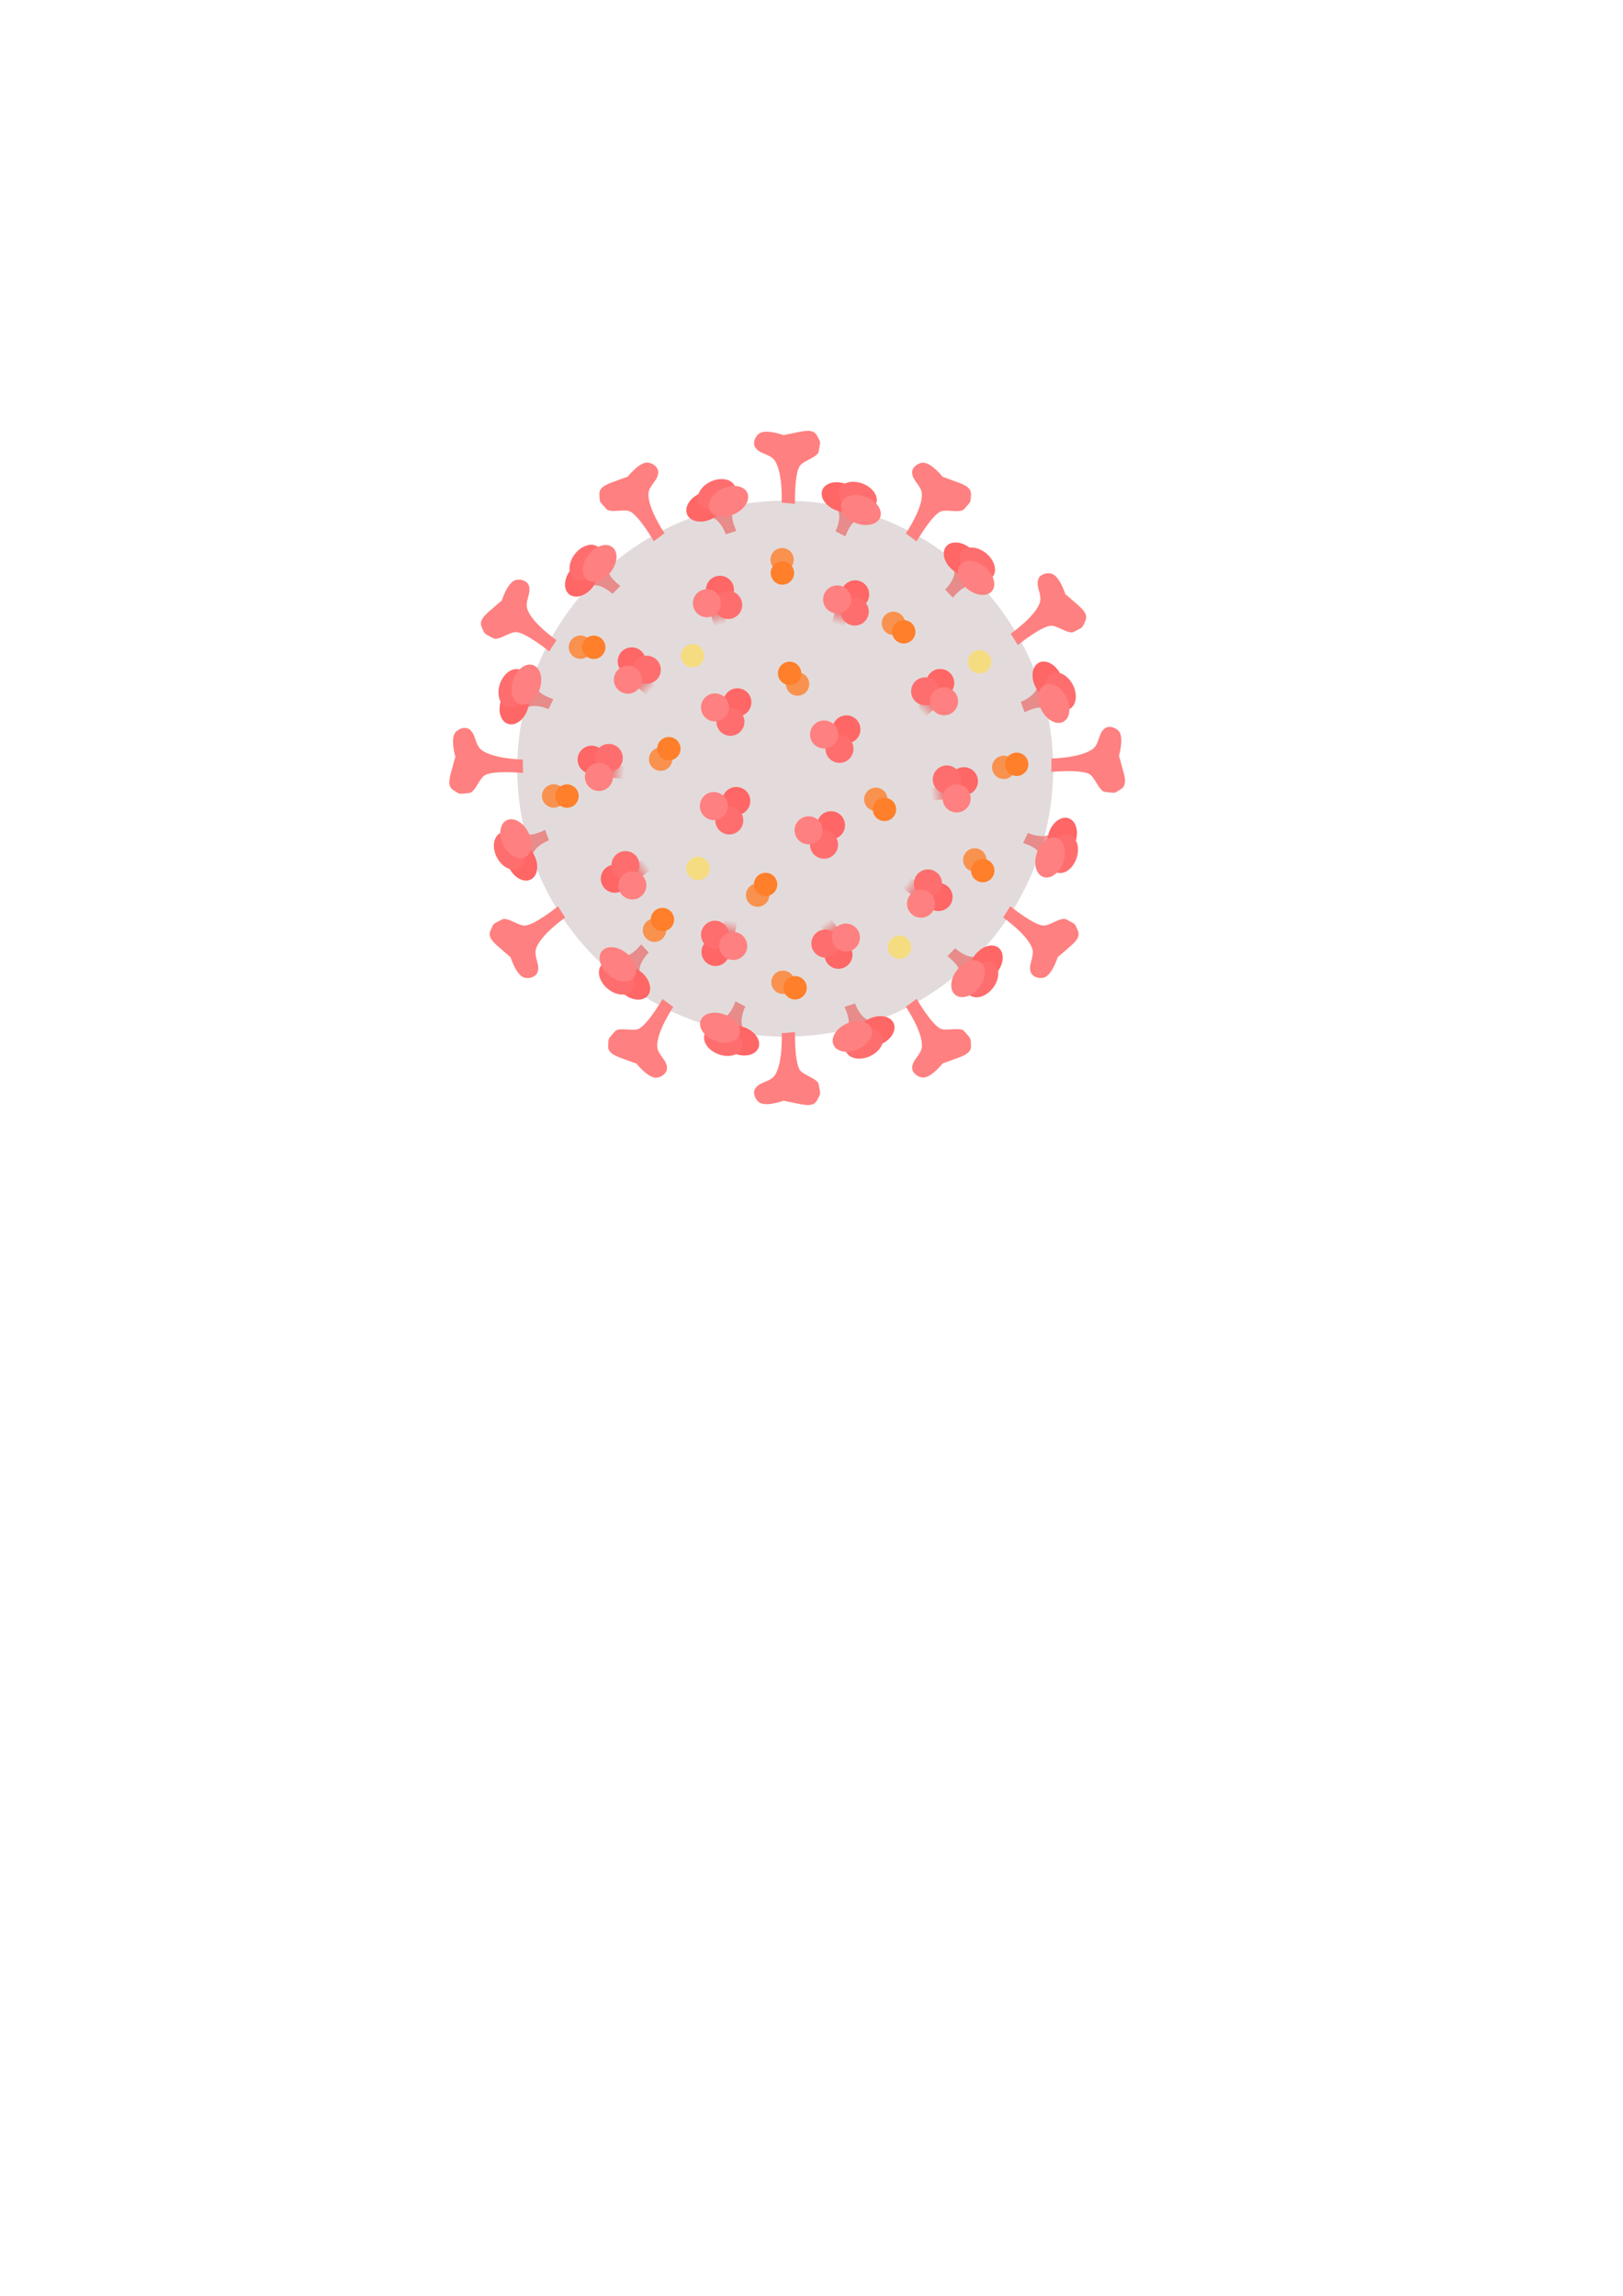 <?xml version="1.0" encoding="UTF-8" standalone="no"?>
<!-- Created with Inkscape (http://www.inkscape.org/) -->

<svg
   xmlns:osb="http://www.openswatchbook.org/uri/2009/osb"
   xmlns:dc="http://purl.org/dc/elements/1.1/"
   xmlns:cc="http://creativecommons.org/ns#"
   xmlns:rdf="http://www.w3.org/1999/02/22-rdf-syntax-ns#"
   xmlns:svg="http://www.w3.org/2000/svg"
   xmlns="http://www.w3.org/2000/svg"
   xmlns:xlink="http://www.w3.org/1999/xlink"
   xmlns:sodipodi="http://sodipodi.sourceforge.net/DTD/sodipodi-0.dtd"
   xmlns:inkscape="http://www.inkscape.org/namespaces/inkscape"
   width="210mm"
   height="297mm"
   viewBox="0 0 744.094 1052.362"
   id="svg2"
   version="1.1"
   inkscape:version="0.91 r13725"
   sodipodi:docname="cov.svg">
  <defs
     id="defs4">
    <linearGradient
       id="linearGradient5733"
       osb:paint="solid">
      <stop
         style="stop-color:#ff5454;stop-opacity:1;"
         offset="0"
         id="stop5735" />
    </linearGradient>
    <linearGradient
       inkscape:collect="always"
       xlink:href="#linearGradient5771"
       id="linearGradient5777"
       x1="160.821"
       y1="151.145"
       x2="166.247"
       y2="151.145"
       gradientUnits="userSpaceOnUse"
       gradientTransform="matrix(1.344,0,0,1.477,-42.506,-365.258)" />
    <linearGradient
       inkscape:collect="always"
       id="linearGradient5771">
      <stop
         style="stop-color:#e96565;stop-opacity:1;"
         offset="0"
         id="stop5773" />
      <stop
         style="stop-color:#e96565;stop-opacity:0;"
         offset="1"
         id="stop5775" />
    </linearGradient>
    <linearGradient
       inkscape:collect="always"
       xlink:href="#linearGradient5771"
       id="linearGradient6365"
       gradientUnits="userSpaceOnUse"
       gradientTransform="matrix(1.344,0,0,1.477,-42.506,-365.258)"
       x1="160.821"
       y1="151.145"
       x2="166.247"
       y2="151.145" />
    <linearGradient
       inkscape:collect="always"
       xlink:href="#linearGradient5771"
       id="linearGradient6367"
       gradientUnits="userSpaceOnUse"
       gradientTransform="matrix(1.344,0,0,1.477,-42.506,-365.258)"
       x1="160.821"
       y1="151.145"
       x2="166.247"
       y2="151.145" />
    <linearGradient
       inkscape:collect="always"
       xlink:href="#linearGradient5771"
       id="linearGradient6369"
       gradientUnits="userSpaceOnUse"
       gradientTransform="matrix(1.344,0,0,1.477,-42.506,-365.258)"
       x1="160.821"
       y1="151.145"
       x2="166.247"
       y2="151.145" />
    <linearGradient
       inkscape:collect="always"
       xlink:href="#linearGradient5771"
       id="linearGradient6371"
       gradientUnits="userSpaceOnUse"
       gradientTransform="matrix(1.344,0,0,1.477,-42.506,-365.258)"
       x1="160.821"
       y1="151.145"
       x2="166.247"
       y2="151.145" />
    <linearGradient
       inkscape:collect="always"
       xlink:href="#linearGradient5771"
       id="linearGradient6373"
       gradientUnits="userSpaceOnUse"
       gradientTransform="matrix(1.344,0,0,1.477,-42.506,-365.258)"
       x1="160.821"
       y1="151.145"
       x2="166.247"
       y2="151.145" />
    <linearGradient
       inkscape:collect="always"
       xlink:href="#linearGradient5771"
       id="linearGradient6375"
       gradientUnits="userSpaceOnUse"
       gradientTransform="matrix(1.344,0,0,1.477,-42.506,-365.258)"
       x1="160.821"
       y1="151.145"
       x2="166.247"
       y2="151.145" />
    <linearGradient
       inkscape:collect="always"
       xlink:href="#linearGradient5771"
       id="linearGradient6377"
       gradientUnits="userSpaceOnUse"
       gradientTransform="matrix(1.344,0,0,1.477,-42.506,-365.258)"
       x1="160.821"
       y1="151.145"
       x2="166.247"
       y2="151.145" />
    <linearGradient
       inkscape:collect="always"
       xlink:href="#linearGradient5771"
       id="linearGradient6379"
       gradientUnits="userSpaceOnUse"
       gradientTransform="matrix(1.344,0,0,1.477,-42.506,-365.258)"
       x1="160.821"
       y1="151.145"
       x2="166.247"
       y2="151.145" />
    <linearGradient
       inkscape:collect="always"
       xlink:href="#linearGradient5771"
       id="linearGradient6381"
       gradientUnits="userSpaceOnUse"
       gradientTransform="matrix(1.344,0,0,1.477,-42.506,-365.258)"
       x1="160.821"
       y1="151.145"
       x2="166.247"
       y2="151.145" />
  </defs>
  <sodipodi:namedview
     id="base"
     pagecolor="#ffffff"
     bordercolor="#666666"
     borderopacity="1.0"
     inkscape:pageopacity="0.0"
     inkscape:pageshadow="2"
     inkscape:zoom="0.98994949"
     inkscape:cx="149.85778"
     inkscape:cy="679.26325"
     inkscape:document-units="px"
     inkscape:current-layer="layer1"
     showgrid="false"
     inkscape:snap-intersection-paths="false"
     inkscape:object-paths="false"
     inkscape:snap-smooth-nodes="false"
     inkscape:object-nodes="false"
     inkscape:snap-midpoints="false"
     inkscape:window-width="1920"
     inkscape:window-height="912"
     inkscape:window-x="0"
     inkscape:window-y="0"
     inkscape:window-maximized="1" />
  <g
     inkscape:label="Base"
     inkscape:groupmode="layer"
     id="layer1"
     style="display:inline">
    <circle
       style="opacity:1;fill:#e3dbdb;fill-opacity:1;stroke:none"
       id="path4136"
       cx="360"
       cy="352.362"
       r="122.857" />
  </g>
  <g
     inkscape:groupmode="layer"
     id="layer2"
     inkscape:label="Sticky things"
     style="display:inline">
    <path
       style="fill:#ff8080;fill-rule:evenodd;stroke:none;stroke-width:1;stroke-linecap:butt;stroke-linejoin:miter;stroke-miterlimit:4;stroke-dasharray:none;stroke-opacity:1"
       d="m 208.745,347.058 c 0,0 -0.736,2.339 -1.073,3.754 -0.958,4.018 -3.269,9.16 0.094,11.32 3.638,2.336 2.372,1.776 7.383,1.364 2.547,-0.21 4.614,-6.497 6.976,-8.043 3.781,-2.474 17.697,-1.137 17.697,-1.137 l -0.124,-6.144 c 0,0 -13.767,-0.267 -19.063,-4.507 -3.023,-2.42 -2.357,-7.345 -5.561,-9.441 -1.828,-1.196 -4.649,-0.341 -6.195,1.362 -2.617,2.883 -0.052,11.567 -0.052,11.567"
       id="path4143-3-1"
       inkscape:connector-curvature="0"
       sodipodi:nodetypes="cssssccsssc" />
    <path
       style="fill:#ff8080;fill-rule:evenodd;stroke:none;stroke-width:1;stroke-linecap:butt;stroke-linejoin:miter;stroke-miterlimit:4;stroke-dasharray:none;stroke-opacity:1"
       d="m 291.671,487.467 c 0,0 -2.333,-0.755 -3.682,-1.3 -3.83,-1.547 -9.36,-2.641 -9.173,-6.633 0.202,-4.319 -0.074,-2.963 3.164,-6.808 1.646,-1.955 7.969,0.002 10.597,-1.029 4.206,-1.65 11.177,-13.768 11.177,-13.768 l 4.937,3.659 c 0,0 -7.756,11.377 -7.367,18.15 0.222,3.866 4.622,6.175 4.475,10.001 -0.084,2.183 -2.414,3.987 -4.698,4.261 -3.866,0.464 -9.459,-6.657 -9.459,-6.657"
       id="path4143-7-9-0"
       inkscape:connector-curvature="0"
       sodipodi:nodetypes="cssssccsssc" />
    <path
       style="fill:#ff8080;fill-rule:evenodd;stroke:none;stroke-width:1;stroke-linecap:butt;stroke-linejoin:miter;stroke-miterlimit:4;stroke-dasharray:none;stroke-opacity:1"
       d="m 359.378,199.452 c 0,0 2.384,-0.573 3.819,-0.812 4.075,-0.679 9.363,-2.631 11.286,0.871 2.081,3.79 1.609,2.489 0.853,7.459 -0.384,2.527 -6.799,4.156 -8.503,6.407 -2.728,3.602 -2.35,17.577 -2.35,17.577 l -6.121,-0.546 c 0,0 0.68,-13.753 -3.186,-19.327 -2.207,-3.182 -7.165,-2.856 -9.036,-6.197 -1.067,-1.906 -0.021,-4.661 1.784,-6.087 3.056,-2.413 11.543,0.743 11.543,0.743"
       id="path4143"
       inkscape:connector-curvature="0"
       sodipodi:nodetypes="cssssccsssc" />
    <path
       style="fill:#ff8080;fill-rule:evenodd;stroke:none;stroke-width:1;stroke-linecap:butt;stroke-linejoin:miter;stroke-miterlimit:4;stroke-dasharray:none;stroke-opacity:1"
       d="m 432.311,218.643 c 0,0 2.333,0.755 3.682,1.3 3.83,1.547 9.36,2.641 9.173,6.633 -0.202,4.319 0.074,2.963 -3.164,6.808 -1.646,1.955 -7.969,-0.002 -10.597,1.029 -4.206,1.65 -11.177,13.768 -11.177,13.768 l -4.937,-3.659 c 0,0 7.756,-11.377 7.367,-18.15 -0.222,-3.866 -4.622,-6.175 -4.475,-10.001 0.084,-2.183 2.414,-3.987 4.698,-4.261 3.866,-0.464 9.459,6.657 9.459,6.657"
       id="path4143-7"
       inkscape:connector-curvature="0"
       sodipodi:nodetypes="cssssccsssc" />
    <path
       style="fill:#ff8080;fill-rule:evenodd;stroke:none;stroke-width:1;stroke-linecap:butt;stroke-linejoin:miter;stroke-miterlimit:4;stroke-dasharray:none;stroke-opacity:1"
       d="m 513.041,346.573 c 0,0 0.736,2.339 1.073,3.754 0.958,4.018 3.269,9.16 -0.094,11.32 -3.638,2.336 -2.372,1.776 -7.383,1.364 -2.547,-0.21 -4.614,-6.497 -6.976,-8.043 -3.781,-2.474 -17.697,-1.137 -17.697,-1.137 l 0.124,-6.144 c 0,0 13.767,-0.267 19.063,-4.507 3.023,-2.42 2.357,-7.345 5.561,-9.441 1.828,-1.196 4.649,-0.341 6.195,1.362 2.617,2.883 0.052,11.567 0.052,11.567"
       id="path4143-3"
       inkscape:connector-curvature="0"
       sodipodi:nodetypes="cssssccsssc" />
    <path
       style="fill:#ff8080;fill-rule:evenodd;stroke:none;stroke-width:1;stroke-linecap:butt;stroke-linejoin:miter;stroke-miterlimit:4;stroke-dasharray:none;stroke-opacity:1"
       d="m 488.503,272.417 c 0,0 1.909,1.539 2.974,2.53 3.025,2.813 7.799,5.812 6.198,9.473 -1.732,3.961 -0.99,2.793 -5.388,5.228 -2.236,1.238 -7.442,-2.849 -10.265,-2.826 -4.518,0.037 -15.358,8.865 -15.358,8.865 l -3.303,-5.182 c 0,0 11.309,-7.855 13.367,-14.319 1.174,-3.69 -2.11,-7.419 -0.606,-10.94 0.858,-2.009 3.68,-2.861 5.911,-2.301 3.777,0.948 6.456,9.598 6.456,9.598"
       id="path4143-7-5-2"
       inkscape:connector-curvature="0"
       sodipodi:nodetypes="cssssccsssc" />
    <path
       style="fill:#ff8080;fill-rule:evenodd;stroke:none;stroke-width:1;stroke-linecap:butt;stroke-linejoin:miter;stroke-miterlimit:4;stroke-dasharray:none;stroke-opacity:1"
       d="m 287.654,218.556 c 0,0 -2.333,0.755 -3.682,1.3 -3.83,1.547 -9.36,2.641 -9.173,6.633 0.202,4.319 -0.074,2.963 3.164,6.808 1.646,1.955 7.969,-0.002 10.597,1.029 4.206,1.65 11.177,13.768 11.177,13.768 l 4.937,-3.659 c 0,0 -7.756,-11.377 -7.367,-18.15 0.222,-3.866 4.622,-6.175 4.475,-10.001 -0.084,-2.183 -2.414,-3.987 -4.698,-4.261 -3.866,-0.464 -9.459,6.657 -9.459,6.657"
       id="path4143-7-9"
       inkscape:connector-curvature="0"
       sodipodi:nodetypes="cssssccsssc" />
    <path
       style="fill:#ff8080;fill-rule:evenodd;stroke:none;stroke-width:1;stroke-linecap:butt;stroke-linejoin:miter;stroke-miterlimit:4;stroke-dasharray:none;stroke-opacity:1"
       d="m 229.967,275.341 c 0,0 -1.909,1.539 -2.974,2.53 -3.025,2.813 -7.799,5.812 -6.198,9.473 1.732,3.961 0.99,2.793 5.388,5.228 2.236,1.238 7.442,-2.849 10.265,-2.826 4.518,0.037 15.358,8.865 15.358,8.865 l 3.303,-5.182 c 0,0 -11.309,-7.855 -13.367,-14.319 -1.174,-3.69 2.11,-7.419 0.606,-10.94 -0.858,-2.009 -3.68,-2.861 -5.911,-2.301 -3.777,0.948 -6.456,9.598 -6.456,9.598"
       id="path4143-7-5-2-2"
       inkscape:connector-curvature="0"
       sodipodi:nodetypes="cssssccsssc" />
    <path
       style="fill:#ff8080;fill-rule:evenodd;stroke:none;stroke-width:1;stroke-linecap:butt;stroke-linejoin:miter;stroke-miterlimit:4;stroke-dasharray:none;stroke-opacity:1"
       d="m 359.395,504.571 c 0,0 2.384,0.573 3.819,0.812 4.075,0.679 9.363,2.631 11.286,-0.871 2.081,-3.79 1.609,-2.489 0.853,-7.459 -0.384,-2.527 -6.799,-4.156 -8.503,-6.407 -2.728,-3.602 -2.35,-17.577 -2.35,-17.577 l -6.121,0.546 c 0,0 0.68,13.753 -3.186,19.327 -2.207,3.182 -7.165,2.856 -9.036,6.197 -1.067,1.906 -0.021,4.661 1.784,6.087 3.056,2.413 11.543,-0.743 11.543,-0.743"
       id="path4143-70"
       inkscape:connector-curvature="0"
       sodipodi:nodetypes="cssssccsssc" />
    <path
       style="fill:#ff8080;fill-rule:evenodd;stroke:none;stroke-width:1;stroke-linecap:butt;stroke-linejoin:miter;stroke-miterlimit:4;stroke-dasharray:none;stroke-opacity:1"
       d="m 432.329,487.38 c 0,0 2.333,-0.755 3.682,-1.3 3.83,-1.547 9.36,-2.641 9.173,-6.633 -0.202,-4.319 0.074,-2.963 -3.164,-6.808 -1.646,-1.955 -7.969,0.002 -10.597,-1.029 -4.206,-1.65 -11.177,-13.768 -11.177,-13.768 l -4.937,3.659 c 0,0 7.756,11.377 7.367,18.15 -0.222,3.866 -4.622,6.175 -4.475,10.001 0.084,2.183 2.414,3.987 4.698,4.261 3.866,0.464 9.459,-6.657 9.459,-6.657"
       id="path4143-7-93"
       inkscape:connector-curvature="0"
       sodipodi:nodetypes="cssssccsssc" />
    <path
       style="fill:#ff8080;fill-rule:evenodd;stroke:none;stroke-width:1;stroke-linecap:butt;stroke-linejoin:miter;stroke-miterlimit:4;stroke-dasharray:none;stroke-opacity:1"
       d="m 485.026,438.657 c 0,0 1.909,-1.539 2.974,-2.53 3.025,-2.813 7.799,-5.812 6.198,-9.473 -1.732,-3.961 -0.99,-2.793 -5.388,-5.228 -2.236,-1.238 -7.442,2.849 -10.265,2.826 -4.518,-0.037 -15.358,-8.865 -15.358,-8.865 l -3.303,5.182 c 0,0 11.309,7.855 13.367,14.319 1.174,3.69 -2.11,7.419 -0.606,10.94 0.858,2.009 3.68,2.861 5.911,2.301 3.777,-0.948 6.456,-9.598 6.456,-9.598"
       id="path4143-7-5-2-6"
       inkscape:connector-curvature="0"
       sodipodi:nodetypes="cssssccsssc" />
    <path
       style="fill:#ff8080;fill-rule:evenodd;stroke:none;stroke-width:1;stroke-linecap:butt;stroke-linejoin:miter;stroke-miterlimit:4;stroke-dasharray:none;stroke-opacity:1"
       d="m 233.984,438.683 c 0,0 -1.909,-1.539 -2.974,-2.53 -3.025,-2.813 -7.799,-5.812 -6.198,-9.473 1.732,-3.961 0.99,-2.793 5.388,-5.228 2.236,-1.238 7.442,2.849 10.265,2.826 4.518,-0.037 15.358,-8.865 15.358,-8.865 l 3.303,5.182 c 0,0 -11.309,7.855 -13.367,14.319 -1.174,3.69 2.11,7.419 0.606,10.94 -0.858,2.009 -3.68,2.861 -5.911,2.301 -3.777,-0.948 -6.456,-9.598 -6.456,-9.598"
       id="path4143-7-5-2-2-6"
       inkscape:connector-curvature="0"
       sodipodi:nodetypes="cssssccsssc" />
  </g>
  <g
     inkscape:groupmode="layer"
     id="layer3"
     inkscape:label="Front sticky things"
     style="display:inline">
    <g
       id="g5779"
       transform="translate(144.077,149.856)">
      <circle
         r="6.429"
         cy="120.496"
         cx="185.994"
         id="path4285-2"
         style="opacity:1;fill:#ff6666;fill-opacity:1;stroke:none;stroke-width:1;stroke-linejoin:miter;stroke-miterlimit:4;stroke-dasharray:none;stroke-dashoffset:0;stroke-opacity:1" />
      <rect
         inkscape:transform-center-y="0.62319881"
         inkscape:transform-center-x="0.73856238"
         transform="matrix(0.272,0.962,-0.965,0.264,0,0)"
         y="-144.895"
         x="173.67"
         height="5.824"
         width="7.293"
         id="rect5769"
         style="opacity:1;fill:url(#linearGradient6365);fill-opacity:1;stroke:none;stroke-width:1;stroke-linejoin:miter;stroke-miterlimit:4;stroke-dasharray:none;stroke-dashoffset:0;stroke-opacity:1" />
      <circle
         r="6.429"
         cy="127.441"
         cx="189.782"
         id="path4285-2-6"
         style="opacity:1;fill:#ff6e6e;fill-opacity:1;stroke:none;stroke-width:1;stroke-linejoin:miter;stroke-miterlimit:4;stroke-dasharray:none;stroke-dashoffset:0;stroke-opacity:1" />
      <circle
         r="6.429"
         cy="126.648"
         cx="180"
         id="path4285"
         style="opacity:1;fill:#ff8080;fill-opacity:1;stroke:none;stroke-width:1;stroke-linejoin:miter;stroke-miterlimit:4;stroke-dasharray:none;stroke-dashoffset:0;stroke-opacity:1" />
    </g>
    <g
       id="g5779-9"
       transform="matrix(0.844,-0.536,0.536,0.844,68.058,301.16)">
      <circle
         r="6.429"
         cy="120.496"
         cx="185.994"
         id="path4285-2-2"
         style="opacity:1;fill:#ff6666;fill-opacity:1;stroke:none;stroke-width:1;stroke-linejoin:miter;stroke-miterlimit:4;stroke-dasharray:none;stroke-dashoffset:0;stroke-opacity:1" />
      <rect
         inkscape:transform-center-y="0.62319881"
         inkscape:transform-center-x="0.73856238"
         transform="matrix(0.272,0.962,-0.965,0.264,0,0)"
         y="-144.895"
         x="173.67"
         height="5.824"
         width="7.293"
         id="rect5769-0"
         style="opacity:1;fill:url(#linearGradient6367);fill-opacity:1;stroke:none;stroke-width:1;stroke-linejoin:miter;stroke-miterlimit:4;stroke-dasharray:none;stroke-dashoffset:0;stroke-opacity:1" />
      <circle
         r="6.429"
         cy="127.441"
         cx="189.782"
         id="path4285-2-6-2"
         style="opacity:1;fill:#ff6e6e;fill-opacity:1;stroke:none;stroke-width:1;stroke-linejoin:miter;stroke-miterlimit:4;stroke-dasharray:none;stroke-dashoffset:0;stroke-opacity:1" />
      <circle
         r="6.429"
         cy="126.648"
         cx="180"
         id="path4285-3"
         style="opacity:1;fill:#ff8080;fill-opacity:1;stroke:none;stroke-width:1;stroke-linejoin:miter;stroke-miterlimit:4;stroke-dasharray:none;stroke-dashoffset:0;stroke-opacity:1" />
    </g>
    <g
       id="g5779-9-2"
       transform="matrix(0.388,-0.922,0.922,0.388,87.972,472.963)">
      <circle
         r="6.429"
         cy="120.496"
         cx="185.994"
         id="path4285-2-2-2"
         style="opacity:1;fill:#ff6666;fill-opacity:1;stroke:none;stroke-width:1;stroke-linejoin:miter;stroke-miterlimit:4;stroke-dasharray:none;stroke-dashoffset:0;stroke-opacity:1" />
      <rect
         inkscape:transform-center-y="0.62319881"
         inkscape:transform-center-x="0.73856238"
         transform="matrix(0.272,0.962,-0.965,0.264,0,0)"
         y="-144.895"
         x="173.67"
         height="5.824"
         width="7.293"
         id="rect5769-0-8"
         style="opacity:1;fill:url(#linearGradient6369);fill-opacity:1;stroke:none;stroke-width:1;stroke-linejoin:miter;stroke-miterlimit:4;stroke-dasharray:none;stroke-dashoffset:0;stroke-opacity:1" />
      <circle
         r="6.429"
         cy="127.441"
         cx="189.782"
         id="path4285-2-6-2-9"
         style="opacity:1;fill:#ff6e6e;fill-opacity:1;stroke:none;stroke-width:1;stroke-linejoin:miter;stroke-miterlimit:4;stroke-dasharray:none;stroke-dashoffset:0;stroke-opacity:1" />
      <circle
         r="6.429"
         cy="126.648"
         cx="180"
         id="path4285-3-7"
         style="opacity:1;fill:#ff8080;fill-opacity:1;stroke:none;stroke-width:1;stroke-linejoin:miter;stroke-miterlimit:4;stroke-dasharray:none;stroke-dashoffset:0;stroke-opacity:1" />
    </g>
    <g
       id="g5779-9-2-2"
       transform="matrix(-0.397,-0.918,0.918,-0.397,245.102,621.371)">
      <circle
         r="6.429"
         cy="120.496"
         cx="185.994"
         id="path4285-2-2-2-9"
         style="opacity:1;fill:#ff6666;fill-opacity:1;stroke:none;stroke-width:1;stroke-linejoin:miter;stroke-miterlimit:4;stroke-dasharray:none;stroke-dashoffset:0;stroke-opacity:1" />
      <rect
         inkscape:transform-center-y="0.62319881"
         inkscape:transform-center-x="0.73856238"
         transform="matrix(0.272,0.962,-0.965,0.264,0,0)"
         y="-144.895"
         x="173.67"
         height="5.824"
         width="7.293"
         id="rect5769-0-8-3"
         style="opacity:1;fill:url(#linearGradient6371);fill-opacity:1;stroke:none;stroke-width:1;stroke-linejoin:miter;stroke-miterlimit:4;stroke-dasharray:none;stroke-dashoffset:0;stroke-opacity:1" />
      <circle
         r="6.429"
         cy="127.441"
         cx="189.782"
         id="path4285-2-6-2-9-1"
         style="opacity:1;fill:#ff6e6e;fill-opacity:1;stroke:none;stroke-width:1;stroke-linejoin:miter;stroke-miterlimit:4;stroke-dasharray:none;stroke-dashoffset:0;stroke-opacity:1" />
      <circle
         r="6.429"
         cy="126.648"
         cx="180"
         id="path4285-3-7-9"
         style="opacity:1;fill:#ff8080;fill-opacity:1;stroke:none;stroke-width:1;stroke-linejoin:miter;stroke-miterlimit:4;stroke-dasharray:none;stroke-dashoffset:0;stroke-opacity:1" />
    </g>
    <g
       id="g5779-9-2-2-4"
       transform="matrix(-0.89,-0.455,0.455,-0.89,438.736,628.241)">
      <circle
         r="6.429"
         cy="120.496"
         cx="185.994"
         id="path4285-2-2-2-9-5"
         style="opacity:1;fill:#ff6666;fill-opacity:1;stroke:none;stroke-width:1;stroke-linejoin:miter;stroke-miterlimit:4;stroke-dasharray:none;stroke-dashoffset:0;stroke-opacity:1" />
      <rect
         inkscape:transform-center-y="0.62319881"
         inkscape:transform-center-x="0.73856238"
         transform="matrix(0.272,0.962,-0.965,0.264,0,0)"
         y="-144.895"
         x="173.67"
         height="5.824"
         width="7.293"
         id="rect5769-0-8-3-0"
         style="opacity:1;fill:url(#linearGradient6373);fill-opacity:1;stroke:none;stroke-width:1;stroke-linejoin:miter;stroke-miterlimit:4;stroke-dasharray:none;stroke-dashoffset:0;stroke-opacity:1" />
      <circle
         r="6.429"
         cy="127.441"
         cx="189.782"
         id="path4285-2-6-2-9-1-3"
         style="opacity:1;fill:#ff6e6e;fill-opacity:1;stroke:none;stroke-width:1;stroke-linejoin:miter;stroke-miterlimit:4;stroke-dasharray:none;stroke-dashoffset:0;stroke-opacity:1" />
      <circle
         r="6.429"
         cy="126.648"
         cx="180"
         id="path4285-3-7-9-6"
         style="opacity:1;fill:#ff8080;fill-opacity:1;stroke:none;stroke-width:1;stroke-linejoin:miter;stroke-miterlimit:4;stroke-dasharray:none;stroke-dashoffset:0;stroke-opacity:1" />
    </g>
    <g
       id="g5779-9-6"
       transform="matrix(-0.844,-0.536,-0.536,0.844,652.628,311.063)">
      <circle
         r="6.429"
         cy="120.496"
         cx="185.994"
         id="path4285-2-2-1"
         style="opacity:1;fill:#ff6666;fill-opacity:1;stroke:none;stroke-width:1;stroke-linejoin:miter;stroke-miterlimit:4;stroke-dasharray:none;stroke-dashoffset:0;stroke-opacity:1" />
      <rect
         inkscape:transform-center-y="0.62319881"
         inkscape:transform-center-x="0.73856238"
         transform="matrix(0.272,0.962,-0.965,0.264,0,0)"
         y="-144.895"
         x="173.67"
         height="5.824"
         width="7.293"
         id="rect5769-0-5"
         style="opacity:1;fill:url(#linearGradient6375);fill-opacity:1;stroke:none;stroke-width:1;stroke-linejoin:miter;stroke-miterlimit:4;stroke-dasharray:none;stroke-dashoffset:0;stroke-opacity:1" />
      <circle
         r="6.429"
         cy="127.441"
         cx="189.782"
         id="path4285-2-6-2-5"
         style="opacity:1;fill:#ff6e6e;fill-opacity:1;stroke:none;stroke-width:1;stroke-linejoin:miter;stroke-miterlimit:4;stroke-dasharray:none;stroke-dashoffset:0;stroke-opacity:1" />
      <circle
         r="6.429"
         cy="126.648"
         cx="180"
         id="path4285-3-4"
         style="opacity:1;fill:#ff8080;fill-opacity:1;stroke:none;stroke-width:1;stroke-linejoin:miter;stroke-miterlimit:4;stroke-dasharray:none;stroke-dashoffset:0;stroke-opacity:1" />
    </g>
    <g
       id="g5779-9-2-7"
       transform="matrix(-0.388,-0.922,-0.922,0.388,625.199,482.826)">
      <circle
         r="6.429"
         cy="120.496"
         cx="185.994"
         id="path4285-2-2-2-6"
         style="opacity:1;fill:#ff6666;fill-opacity:1;stroke:none;stroke-width:1;stroke-linejoin:miter;stroke-miterlimit:4;stroke-dasharray:none;stroke-dashoffset:0;stroke-opacity:1" />
      <rect
         inkscape:transform-center-y="0.62319881"
         inkscape:transform-center-x="0.73856238"
         transform="matrix(0.272,0.962,-0.965,0.264,0,0)"
         y="-144.895"
         x="173.67"
         height="5.824"
         width="7.293"
         id="rect5769-0-8-5"
         style="opacity:1;fill:url(#linearGradient6377);fill-opacity:1;stroke:none;stroke-width:1;stroke-linejoin:miter;stroke-miterlimit:4;stroke-dasharray:none;stroke-dashoffset:0;stroke-opacity:1" />
      <circle
         r="6.429"
         cy="127.441"
         cx="189.782"
         id="path4285-2-6-2-9-6"
         style="opacity:1;fill:#ff6e6e;fill-opacity:1;stroke:none;stroke-width:1;stroke-linejoin:miter;stroke-miterlimit:4;stroke-dasharray:none;stroke-dashoffset:0;stroke-opacity:1" />
      <circle
         r="6.429"
         cy="126.648"
         cx="180"
         id="path4285-3-7-93"
         style="opacity:1;fill:#ff8080;fill-opacity:1;stroke:none;stroke-width:1;stroke-linejoin:miter;stroke-miterlimit:4;stroke-dasharray:none;stroke-dashoffset:0;stroke-opacity:1" />
    </g>
    <g
       id="g5779-9-2-2-7"
       transform="matrix(0.397,-0.918,-0.918,-0.397,467.079,629.759)">
      <circle
         r="6.429"
         cy="120.496"
         cx="185.994"
         id="path4285-2-2-2-9-4"
         style="opacity:1;fill:#ff6666;fill-opacity:1;stroke:none;stroke-width:1;stroke-linejoin:miter;stroke-miterlimit:4;stroke-dasharray:none;stroke-dashoffset:0;stroke-opacity:1" />
      <rect
         inkscape:transform-center-y="0.62319881"
         inkscape:transform-center-x="0.73856238"
         transform="matrix(0.272,0.962,-0.965,0.264,0,0)"
         y="-144.895"
         x="173.67"
         height="5.824"
         width="7.293"
         id="rect5769-0-8-3-5"
         style="opacity:1;fill:url(#linearGradient6379);fill-opacity:1;stroke:none;stroke-width:1;stroke-linejoin:miter;stroke-miterlimit:4;stroke-dasharray:none;stroke-dashoffset:0;stroke-opacity:1" />
      <circle
         r="6.429"
         cy="127.441"
         cx="189.782"
         id="path4285-2-6-2-9-1-2"
         style="opacity:1;fill:#ff6e6e;fill-opacity:1;stroke:none;stroke-width:1;stroke-linejoin:miter;stroke-miterlimit:4;stroke-dasharray:none;stroke-dashoffset:0;stroke-opacity:1" />
      <circle
         r="6.429"
         cy="126.648"
         cx="180"
         id="path4285-3-7-9-5"
         style="opacity:1;fill:#ff8080;fill-opacity:1;stroke:none;stroke-width:1;stroke-linejoin:miter;stroke-miterlimit:4;stroke-dasharray:none;stroke-dashoffset:0;stroke-opacity:1" />
    </g>
    <g
       id="g5779-4"
       transform="matrix(0.867,0.499,-0.499,0.867,290.934,75.148)">
      <circle
         r="6.429"
         cy="120.496"
         cx="185.994"
         id="path4285-2-3"
         style="opacity:1;fill:#ff6666;fill-opacity:1;stroke:none;stroke-width:1;stroke-linejoin:miter;stroke-miterlimit:4;stroke-dasharray:none;stroke-dashoffset:0;stroke-opacity:1" />
      <rect
         inkscape:transform-center-y="0.62319881"
         inkscape:transform-center-x="0.73856238"
         transform="matrix(0.272,0.962,-0.965,0.264,0,0)"
         y="-144.895"
         x="173.67"
         height="5.824"
         width="7.293"
         id="rect5769-07"
         style="opacity:1;fill:url(#linearGradient6381);fill-opacity:1;stroke:none;stroke-width:1;stroke-linejoin:miter;stroke-miterlimit:4;stroke-dasharray:none;stroke-dashoffset:0;stroke-opacity:1" />
      <circle
         r="6.429"
         cy="127.441"
         cx="189.782"
         id="path4285-2-6-8"
         style="opacity:1;fill:#ff6e6e;fill-opacity:1;stroke:none;stroke-width:1;stroke-linejoin:miter;stroke-miterlimit:4;stroke-dasharray:none;stroke-dashoffset:0;stroke-opacity:1" />
      <circle
         r="6.429"
         cy="126.648"
         cx="180"
         id="path4285-6"
         style="opacity:1;fill:#ff8080;fill-opacity:1;stroke:none;stroke-width:1;stroke-linejoin:miter;stroke-miterlimit:4;stroke-dasharray:none;stroke-dashoffset:0;stroke-opacity:1" />
    </g>
    <g
       id="g5779-9-2-2-4-3"
       transform="matrix(-0.935,0.355,-0.355,-0.935,601.09,484.289)">
      <circle
         r="6.429"
         cy="120.496"
         cx="185.994"
         id="path4285-2-2-2-9-5-1"
         style="opacity:1;fill:#ff6666;fill-opacity:1;stroke:none;stroke-width:1;stroke-linejoin:miter;stroke-miterlimit:4;stroke-dasharray:none;stroke-dashoffset:0;stroke-opacity:1" />
      <rect
         inkscape:transform-center-y="0.62319881"
         inkscape:transform-center-x="0.73856238"
         transform="matrix(0.272,0.962,-0.965,0.264,0,0)"
         y="-144.895"
         x="173.67"
         height="5.824"
         width="7.293"
         id="rect5769-0-8-3-0-4"
         style="opacity:1;fill:url(#linearGradient5777);fill-opacity:1;stroke:none;stroke-width:1;stroke-linejoin:miter;stroke-miterlimit:4;stroke-dasharray:none;stroke-dashoffset:0;stroke-opacity:1" />
      <circle
         r="6.429"
         cy="127.441"
         cx="189.782"
         id="path4285-2-6-2-9-1-3-9"
         style="opacity:1;fill:#ff6e6e;fill-opacity:1;stroke:none;stroke-width:1;stroke-linejoin:miter;stroke-miterlimit:4;stroke-dasharray:none;stroke-dashoffset:0;stroke-opacity:1" />
      <circle
         r="6.429"
         cy="126.648"
         cx="180"
         id="path4285-3-7-9-6-2"
         style="opacity:1;fill:#ff8080;fill-opacity:1;stroke:none;stroke-width:1;stroke-linejoin:miter;stroke-miterlimit:4;stroke-dasharray:none;stroke-dashoffset:0;stroke-opacity:1" />
    </g>
    <g
       id="g6423"
       transform="translate(258.094,-6.061)">
      <circle
         transform="matrix(0.867,0.499,-0.499,0.867,0,0)"
         r="6.429"
         cy="244.293"
         cx="232.845"
         id="path4285-2-3-2"
         style="opacity:1;fill:#ff6666;fill-opacity:1;stroke:none;stroke-width:1;stroke-linejoin:miter;stroke-miterlimit:4;stroke-dasharray:none;stroke-dashoffset:0;stroke-opacity:1" />
      <circle
         transform="matrix(0.867,0.499,-0.499,0.867,0,0)"
         r="6.429"
         cy="253.615"
         cx="234.528"
         id="path4285-2-6-8-6"
         style="opacity:1;fill:#ff6e6e;fill-opacity:1;stroke:none;stroke-width:1;stroke-linejoin:miter;stroke-miterlimit:4;stroke-dasharray:none;stroke-dashoffset:0;stroke-opacity:1" />
      <circle
         transform="matrix(0.867,0.499,-0.499,0.867,0,0)"
         r="6.429"
         cy="251.442"
         cx="225.117"
         id="path4285-6-4"
         style="opacity:1;fill:#ff8080;fill-opacity:1;stroke:none;stroke-width:1;stroke-linejoin:miter;stroke-miterlimit:4;stroke-dasharray:none;stroke-dashoffset:0;stroke-opacity:1" />
    </g>
    <g
       style="display:inline"
       id="g6423-9"
       transform="translate(308.086,6.339)">
      <circle
         transform="matrix(0.867,0.499,-0.499,0.867,0,0)"
         r="6.429"
         cy="244.293"
         cx="232.845"
         id="path4285-2-3-2-5"
         style="opacity:1;fill:#ff6666;fill-opacity:1;stroke:none;stroke-width:1;stroke-linejoin:miter;stroke-miterlimit:4;stroke-dasharray:none;stroke-dashoffset:0;stroke-opacity:1" />
      <circle
         transform="matrix(0.867,0.499,-0.499,0.867,0,0)"
         r="6.429"
         cy="253.615"
         cx="234.528"
         id="path4285-2-6-8-6-0"
         style="opacity:1;fill:#ff6e6e;fill-opacity:1;stroke:none;stroke-width:1;stroke-linejoin:miter;stroke-miterlimit:4;stroke-dasharray:none;stroke-dashoffset:0;stroke-opacity:1" />
      <circle
         transform="matrix(0.867,0.499,-0.499,0.867,0,0)"
         r="6.429"
         cy="251.442"
         cx="225.117"
         id="path4285-6-4-4"
         style="opacity:1;fill:#ff8080;fill-opacity:1;stroke:none;stroke-width:1;stroke-linejoin:miter;stroke-miterlimit:4;stroke-dasharray:none;stroke-dashoffset:0;stroke-opacity:1" />
    </g>
    <g
       style="display:inline"
       id="g6423-8"
       transform="translate(257.579,39.168)">
      <circle
         transform="matrix(0.867,0.499,-0.499,0.867,0,0)"
         r="6.429"
         cy="244.293"
         cx="232.845"
         id="path4285-2-3-2-7"
         style="opacity:1;fill:#ff6666;fill-opacity:1;stroke:none;stroke-width:1;stroke-linejoin:miter;stroke-miterlimit:4;stroke-dasharray:none;stroke-dashoffset:0;stroke-opacity:1" />
      <circle
         transform="matrix(0.867,0.499,-0.499,0.867,0,0)"
         r="6.429"
         cy="253.615"
         cx="234.528"
         id="path4285-2-6-8-6-1"
         style="opacity:1;fill:#ff6e6e;fill-opacity:1;stroke:none;stroke-width:1;stroke-linejoin:miter;stroke-miterlimit:4;stroke-dasharray:none;stroke-dashoffset:0;stroke-opacity:1" />
      <circle
         transform="matrix(0.867,0.499,-0.499,0.867,0,0)"
         r="6.429"
         cy="251.442"
         cx="225.117"
         id="path4285-6-4-7"
         style="opacity:1;fill:#ff8080;fill-opacity:1;stroke:none;stroke-width:1;stroke-linejoin:miter;stroke-miterlimit:4;stroke-dasharray:none;stroke-dashoffset:0;stroke-opacity:1" />
    </g>
    <g
       style="display:inline"
       id="g6423-2"
       transform="translate(301.015,50.28)">
      <circle
         transform="matrix(0.867,0.499,-0.499,0.867,0,0)"
         r="6.429"
         cy="244.293"
         cx="232.845"
         id="path4285-2-3-2-72"
         style="opacity:1;fill:#ff6666;fill-opacity:1;stroke:none;stroke-width:1;stroke-linejoin:miter;stroke-miterlimit:4;stroke-dasharray:none;stroke-dashoffset:0;stroke-opacity:1" />
      <circle
         transform="matrix(0.867,0.499,-0.499,0.867,0,0)"
         r="6.429"
         cy="253.615"
         cx="234.528"
         id="path4285-2-6-8-6-2"
         style="opacity:1;fill:#ff6e6e;fill-opacity:1;stroke:none;stroke-width:1;stroke-linejoin:miter;stroke-miterlimit:4;stroke-dasharray:none;stroke-dashoffset:0;stroke-opacity:1" />
      <circle
         transform="matrix(0.867,0.499,-0.499,0.867,0,0)"
         r="6.429"
         cy="251.442"
         cx="225.117"
         id="path4285-6-4-6"
         style="opacity:1;fill:#ff8080;fill-opacity:1;stroke:none;stroke-width:1;stroke-linejoin:miter;stroke-miterlimit:4;stroke-dasharray:none;stroke-dashoffset:0;stroke-opacity:1" />
    </g>
    <g
       id="g6531"
       transform="matrix(0.911,-0.413,0.413,0.911,94.899,-34.183)">
      <path
         sodipodi:nodetypes="cssssccsssc"
         inkscape:connector-curvature="0"
         id="path4143-3-10"
         d="m 102.46,337.393 c 0,0 1.982,-0.146 3.173,-0.183 3.384,-0.104 7.785,-0.757 9.349,1.041 1.692,1.946 1.312,1.291 0.643,3.652 -0.34,1.2 -5.672,1.635 -7.104,2.63 -2.292,1.591 -2.099,8.367 -2.099,8.367 l -5.07,-0.6 c 0,0 0.681,-6.61 -2.475,-9.518 -1.802,-1.659 -5.916,-1.774 -7.438,-3.492 -0.869,-0.98 0.023,-2.254 1.531,-2.844 2.554,-0.998 9.563,0.994 9.563,0.994"
         style="display:inline;fill:#ea6363;fill-opacity:0.665;fill-rule:evenodd;stroke:none;stroke-width:1;stroke-linecap:butt;stroke-linejoin:miter;stroke-miterlimit:4;stroke-dasharray:none;stroke-opacity:1" />
      <ellipse
         ry="8.24"
         rx="7.495"
         transform="matrix(0.727,-0.687,0.884,0.467,0,0)"
         cy="329.78"
         cx="-266.083"
         id="path4285-2-9"
         style="opacity:1;fill:#ff6666;fill-opacity:1;stroke:none;stroke-width:1;stroke-linejoin:miter;stroke-miterlimit:4;stroke-dasharray:none;stroke-dashoffset:0;stroke-opacity:1" />
      <ellipse
         ry="8.24"
         rx="7.495"
         transform="matrix(0.727,-0.687,0.884,0.467,0,0)"
         cy="332.678"
         cx="-259.866"
         id="path4285-2-6-1"
         style="opacity:1;fill:#ff6e6e;fill-opacity:1;stroke:none;stroke-width:1;stroke-linejoin:miter;stroke-miterlimit:4;stroke-dasharray:none;stroke-dashoffset:0;stroke-opacity:1" />
      <ellipse
         ry="6.429"
         rx="9.459"
         cy="339.067"
         cx="108.751"
         id="path4285-7"
         style="opacity:1;fill:#ff8080;fill-opacity:1;stroke:none;stroke-width:1;stroke-linejoin:miter;stroke-miterlimit:4;stroke-dasharray:none;stroke-dashoffset:0;stroke-opacity:1" />
    </g>
    <g
       style="display:inline"
       id="g6531-7"
       transform="matrix(0.935,0.356,-0.356,0.935,413.714,-121.96)">
      <path
         sodipodi:nodetypes="cssssccsssc"
         inkscape:connector-curvature="0"
         id="path4143-3-10-1"
         d="m 102.46,337.393 c 0,0 1.982,-0.146 3.173,-0.183 3.384,-0.104 7.785,-0.757 9.349,1.041 1.692,1.946 1.312,1.291 0.643,3.652 -0.34,1.2 -5.672,1.635 -7.104,2.63 -2.292,1.591 -2.099,8.367 -2.099,8.367 l -5.07,-0.6 c 0,0 0.681,-6.61 -2.475,-9.518 -1.802,-1.659 -5.916,-1.774 -7.438,-3.492 -0.869,-0.98 0.023,-2.254 1.531,-2.844 2.554,-0.998 9.563,0.994 9.563,0.994"
         style="display:inline;fill:#ea6363;fill-opacity:0.665;fill-rule:evenodd;stroke:none;stroke-width:1;stroke-linecap:butt;stroke-linejoin:miter;stroke-miterlimit:4;stroke-dasharray:none;stroke-opacity:1" />
      <ellipse
         ry="8.24"
         rx="7.495"
         transform="matrix(0.727,-0.687,0.884,0.467,0,0)"
         cy="329.78"
         cx="-266.083"
         id="path4285-2-9-1"
         style="opacity:1;fill:#ff6666;fill-opacity:1;stroke:none;stroke-width:1;stroke-linejoin:miter;stroke-miterlimit:4;stroke-dasharray:none;stroke-dashoffset:0;stroke-opacity:1" />
      <ellipse
         ry="8.24"
         rx="7.495"
         transform="matrix(0.727,-0.687,0.884,0.467,0,0)"
         cy="332.678"
         cx="-259.866"
         id="path4285-2-6-1-5"
         style="opacity:1;fill:#ff6e6e;fill-opacity:1;stroke:none;stroke-width:1;stroke-linejoin:miter;stroke-miterlimit:4;stroke-dasharray:none;stroke-dashoffset:0;stroke-opacity:1" />
      <ellipse
         ry="6.429"
         rx="9.459"
         cy="339.067"
         cx="108.751"
         id="path4285-7-9"
         style="opacity:1;fill:#ff8080;fill-opacity:1;stroke:none;stroke-width:1;stroke-linejoin:miter;stroke-miterlimit:4;stroke-dasharray:none;stroke-dashoffset:0;stroke-opacity:1" />
    </g>
    <g
       style="display:inline"
       id="g6531-7-7"
       transform="matrix(0.766,0.643,-0.643,0.766,582.221,-64.763)">
      <path
         sodipodi:nodetypes="cssssccsssc"
         inkscape:connector-curvature="0"
         id="path4143-3-10-1-7"
         d="m 102.46,337.393 c 0,0 1.982,-0.146 3.173,-0.183 3.384,-0.104 7.785,-0.757 9.349,1.041 1.692,1.946 1.312,1.291 0.643,3.652 -0.34,1.2 -5.672,1.635 -7.104,2.63 -2.292,1.591 -2.099,8.367 -2.099,8.367 l -5.07,-0.6 c 0,0 0.681,-6.61 -2.475,-9.518 -1.802,-1.659 -5.916,-1.774 -7.438,-3.492 -0.869,-0.98 0.023,-2.254 1.531,-2.844 2.554,-0.998 9.563,0.994 9.563,0.994"
         style="display:inline;fill:#ea6363;fill-opacity:0.665;fill-rule:evenodd;stroke:none;stroke-width:1;stroke-linecap:butt;stroke-linejoin:miter;stroke-miterlimit:4;stroke-dasharray:none;stroke-opacity:1" />
      <ellipse
         ry="8.24"
         rx="7.495"
         transform="matrix(0.727,-0.687,0.884,0.467,0,0)"
         cy="329.78"
         cx="-266.083"
         id="path4285-2-9-1-6"
         style="opacity:1;fill:#ff6666;fill-opacity:1;stroke:none;stroke-width:1;stroke-linejoin:miter;stroke-miterlimit:4;stroke-dasharray:none;stroke-dashoffset:0;stroke-opacity:1" />
      <ellipse
         ry="8.24"
         rx="7.495"
         transform="matrix(0.727,-0.687,0.884,0.467,0,0)"
         cy="332.678"
         cx="-259.866"
         id="path4285-2-6-1-5-7"
         style="opacity:1;fill:#ff6e6e;fill-opacity:1;stroke:none;stroke-width:1;stroke-linejoin:miter;stroke-miterlimit:4;stroke-dasharray:none;stroke-dashoffset:0;stroke-opacity:1" />
      <ellipse
         ry="6.429"
         rx="9.459"
         cy="339.067"
         cx="108.751"
         id="path4285-7-9-3"
         style="opacity:1;fill:#ff8080;fill-opacity:1;stroke:none;stroke-width:1;stroke-linejoin:miter;stroke-miterlimit:4;stroke-dasharray:none;stroke-dashoffset:0;stroke-opacity:1" />
    </g>
    <g
       style="display:inline"
       id="g6531-6"
       transform="matrix(0.447,0.895,-0.895,0.447,738.019,73.539)">
      <path
         sodipodi:nodetypes="cssssccsssc"
         inkscape:connector-curvature="0"
         id="path4143-3-10-5"
         d="m 102.46,337.393 c 0,0 1.982,-0.146 3.173,-0.183 3.384,-0.104 7.785,-0.757 9.349,1.041 1.692,1.946 1.312,1.291 0.643,3.652 -0.34,1.2 -5.672,1.635 -7.104,2.63 -2.292,1.591 -2.099,8.367 -2.099,8.367 l -5.07,-0.6 c 0,0 0.681,-6.61 -2.475,-9.518 -1.802,-1.659 -5.916,-1.774 -7.438,-3.492 -0.869,-0.98 0.023,-2.254 1.531,-2.844 2.554,-0.998 9.563,0.994 9.563,0.994"
         style="display:inline;fill:#ea6363;fill-opacity:0.665;fill-rule:evenodd;stroke:none;stroke-width:1;stroke-linecap:butt;stroke-linejoin:miter;stroke-miterlimit:4;stroke-dasharray:none;stroke-opacity:1" />
      <ellipse
         ry="8.24"
         rx="7.495"
         transform="matrix(0.727,-0.687,0.884,0.467,0,0)"
         cy="329.78"
         cx="-266.083"
         id="path4285-2-9-6"
         style="opacity:1;fill:#ff6666;fill-opacity:1;stroke:none;stroke-width:1;stroke-linejoin:miter;stroke-miterlimit:4;stroke-dasharray:none;stroke-dashoffset:0;stroke-opacity:1" />
      <ellipse
         ry="8.24"
         rx="7.495"
         transform="matrix(0.727,-0.687,0.884,0.467,0,0)"
         cy="332.678"
         cx="-259.866"
         id="path4285-2-6-1-3"
         style="opacity:1;fill:#ff6e6e;fill-opacity:1;stroke:none;stroke-width:1;stroke-linejoin:miter;stroke-miterlimit:4;stroke-dasharray:none;stroke-dashoffset:0;stroke-opacity:1" />
      <ellipse
         ry="6.429"
         rx="9.459"
         cy="339.067"
         cx="108.751"
         id="path4285-7-94"
         style="opacity:1;fill:#ff8080;fill-opacity:1;stroke:none;stroke-width:1;stroke-linejoin:miter;stroke-miterlimit:4;stroke-dasharray:none;stroke-dashoffset:0;stroke-opacity:1" />
    </g>
    <g
       style="display:inline"
       id="g6531-7-8"
       transform="matrix(-0.321,0.947,-0.947,-0.321,837.434,398.919)">
      <path
         sodipodi:nodetypes="cssssccsssc"
         inkscape:connector-curvature="0"
         id="path4143-3-10-1-1"
         d="m 102.46,337.393 c 0,0 1.982,-0.146 3.173,-0.183 3.384,-0.104 7.785,-0.757 9.349,1.041 1.692,1.946 1.312,1.291 0.643,3.652 -0.34,1.2 -5.672,1.635 -7.104,2.63 -2.292,1.591 -2.099,8.367 -2.099,8.367 l -5.07,-0.6 c 0,0 0.681,-6.61 -2.475,-9.518 -1.802,-1.659 -5.916,-1.774 -7.438,-3.492 -0.869,-0.98 0.023,-2.254 1.531,-2.844 2.554,-0.998 9.563,0.994 9.563,0.994"
         style="display:inline;fill:#ea6363;fill-opacity:0.665;fill-rule:evenodd;stroke:none;stroke-width:1;stroke-linecap:butt;stroke-linejoin:miter;stroke-miterlimit:4;stroke-dasharray:none;stroke-opacity:1" />
      <ellipse
         ry="8.24"
         rx="7.495"
         transform="matrix(0.727,-0.687,0.884,0.467,0,0)"
         cy="329.78"
         cx="-266.083"
         id="path4285-2-9-1-2"
         style="opacity:1;fill:#ff6666;fill-opacity:1;stroke:none;stroke-width:1;stroke-linejoin:miter;stroke-miterlimit:4;stroke-dasharray:none;stroke-dashoffset:0;stroke-opacity:1" />
      <ellipse
         ry="8.24"
         rx="7.495"
         transform="matrix(0.727,-0.687,0.884,0.467,0,0)"
         cy="332.678"
         cx="-259.866"
         id="path4285-2-6-1-5-9"
         style="opacity:1;fill:#ff6e6e;fill-opacity:1;stroke:none;stroke-width:1;stroke-linejoin:miter;stroke-miterlimit:4;stroke-dasharray:none;stroke-dashoffset:0;stroke-opacity:1" />
      <ellipse
         ry="6.429"
         rx="9.459"
         cy="339.067"
         cx="108.751"
         id="path4285-7-9-39"
         style="opacity:1;fill:#ff8080;fill-opacity:1;stroke:none;stroke-width:1;stroke-linejoin:miter;stroke-miterlimit:4;stroke-dasharray:none;stroke-dashoffset:0;stroke-opacity:1" />
    </g>
    <g
       style="display:inline"
       id="g6531-7-7-0"
       transform="matrix(-0.615,0.789,-0.789,-0.615,778.238,571.341)">
      <path
         sodipodi:nodetypes="cssssccsssc"
         inkscape:connector-curvature="0"
         id="path4143-3-10-1-7-8"
         d="m 102.46,337.393 c 0,0 1.982,-0.146 3.173,-0.183 3.384,-0.104 7.785,-0.757 9.349,1.041 1.692,1.946 1.312,1.291 0.643,3.652 -0.34,1.2 -5.672,1.635 -7.104,2.63 -2.292,1.591 -2.099,8.367 -2.099,8.367 l -5.07,-0.6 c 0,0 0.681,-6.61 -2.475,-9.518 -1.802,-1.659 -5.916,-1.774 -7.438,-3.492 -0.869,-0.98 0.023,-2.254 1.531,-2.844 2.554,-0.998 9.563,0.994 9.563,0.994"
         style="display:inline;fill:#ea6363;fill-opacity:0.665;fill-rule:evenodd;stroke:none;stroke-width:1;stroke-linecap:butt;stroke-linejoin:miter;stroke-miterlimit:4;stroke-dasharray:none;stroke-opacity:1" />
      <ellipse
         ry="8.24"
         rx="7.495"
         transform="matrix(0.727,-0.687,0.884,0.467,0,0)"
         cy="329.78"
         cx="-266.083"
         id="path4285-2-9-1-6-8"
         style="opacity:1;fill:#ff6666;fill-opacity:1;stroke:none;stroke-width:1;stroke-linejoin:miter;stroke-miterlimit:4;stroke-dasharray:none;stroke-dashoffset:0;stroke-opacity:1" />
      <ellipse
         ry="8.24"
         rx="7.495"
         transform="matrix(0.727,-0.687,0.884,0.467,0,0)"
         cy="332.678"
         cx="-259.866"
         id="path4285-2-6-1-5-7-5"
         style="opacity:1;fill:#ff6e6e;fill-opacity:1;stroke:none;stroke-width:1;stroke-linejoin:miter;stroke-miterlimit:4;stroke-dasharray:none;stroke-dashoffset:0;stroke-opacity:1" />
      <ellipse
         ry="6.429"
         rx="9.459"
         cy="339.067"
         cx="108.751"
         id="path4285-7-9-3-0"
         style="opacity:1;fill:#ff8080;fill-opacity:1;stroke:none;stroke-width:1;stroke-linejoin:miter;stroke-miterlimit:4;stroke-dasharray:none;stroke-dashoffset:0;stroke-opacity:1" />
    </g>
    <g
       style="display:inline"
       id="g6531-9"
       transform="matrix(-0.911,0.413,-0.413,-0.911,629.866,739.06)">
      <path
         sodipodi:nodetypes="cssssccsssc"
         inkscape:connector-curvature="0"
         id="path4143-3-10-6"
         d="m 102.46,337.393 c 0,0 1.982,-0.146 3.173,-0.183 3.384,-0.104 7.785,-0.757 9.349,1.041 1.692,1.946 1.312,1.291 0.643,3.652 -0.34,1.2 -5.672,1.635 -7.104,2.63 -2.292,1.591 -2.099,8.367 -2.099,8.367 l -5.07,-0.6 c 0,0 0.681,-6.61 -2.475,-9.518 -1.802,-1.659 -5.916,-1.774 -7.438,-3.492 -0.869,-0.98 0.023,-2.254 1.531,-2.844 2.554,-0.998 9.563,0.994 9.563,0.994"
         style="display:inline;fill:#ea6363;fill-opacity:0.665;fill-rule:evenodd;stroke:none;stroke-width:1;stroke-linecap:butt;stroke-linejoin:miter;stroke-miterlimit:4;stroke-dasharray:none;stroke-opacity:1" />
      <ellipse
         ry="8.24"
         rx="7.495"
         transform="matrix(0.727,-0.687,0.884,0.467,0,0)"
         cy="329.78"
         cx="-266.083"
         id="path4285-2-9-3"
         style="opacity:1;fill:#ff6666;fill-opacity:1;stroke:none;stroke-width:1;stroke-linejoin:miter;stroke-miterlimit:4;stroke-dasharray:none;stroke-dashoffset:0;stroke-opacity:1" />
      <ellipse
         ry="8.24"
         rx="7.495"
         transform="matrix(0.727,-0.687,0.884,0.467,0,0)"
         cy="332.678"
         cx="-259.866"
         id="path4285-2-6-1-8"
         style="opacity:1;fill:#ff6e6e;fill-opacity:1;stroke:none;stroke-width:1;stroke-linejoin:miter;stroke-miterlimit:4;stroke-dasharray:none;stroke-dashoffset:0;stroke-opacity:1" />
      <ellipse
         ry="6.429"
         rx="9.459"
         cy="339.067"
         cx="108.751"
         id="path4285-7-5"
         style="opacity:1;fill:#ff8080;fill-opacity:1;stroke:none;stroke-width:1;stroke-linejoin:miter;stroke-miterlimit:4;stroke-dasharray:none;stroke-dashoffset:0;stroke-opacity:1" />
    </g>
    <g
       style="display:inline"
       id="g6531-7-6"
       transform="matrix(-0.935,-0.356,0.356,-0.935,311.051,826.837)">
      <path
         sodipodi:nodetypes="cssssccsssc"
         inkscape:connector-curvature="0"
         id="path4143-3-10-1-11"
         d="m 102.46,337.393 c 0,0 1.982,-0.146 3.173,-0.183 3.384,-0.104 7.785,-0.757 9.349,1.041 1.692,1.946 1.312,1.291 0.643,3.652 -0.34,1.2 -5.672,1.635 -7.104,2.63 -2.292,1.591 -2.099,8.367 -2.099,8.367 l -5.07,-0.6 c 0,0 0.681,-6.61 -2.475,-9.518 -1.802,-1.659 -5.916,-1.774 -7.438,-3.492 -0.869,-0.98 0.023,-2.254 1.531,-2.844 2.554,-0.998 9.563,0.994 9.563,0.994"
         style="display:inline;fill:#ea6363;fill-opacity:0.665;fill-rule:evenodd;stroke:none;stroke-width:1;stroke-linecap:butt;stroke-linejoin:miter;stroke-miterlimit:4;stroke-dasharray:none;stroke-opacity:1" />
      <ellipse
         ry="8.24"
         rx="7.495"
         transform="matrix(0.727,-0.687,0.884,0.467,0,0)"
         cy="329.78"
         cx="-266.083"
         id="path4285-2-9-1-5"
         style="opacity:1;fill:#ff6666;fill-opacity:1;stroke:none;stroke-width:1;stroke-linejoin:miter;stroke-miterlimit:4;stroke-dasharray:none;stroke-dashoffset:0;stroke-opacity:1" />
      <ellipse
         ry="8.24"
         rx="7.495"
         transform="matrix(0.727,-0.687,0.884,0.467,0,0)"
         cy="332.678"
         cx="-259.866"
         id="path4285-2-6-1-5-98"
         style="opacity:1;fill:#ff6e6e;fill-opacity:1;stroke:none;stroke-width:1;stroke-linejoin:miter;stroke-miterlimit:4;stroke-dasharray:none;stroke-dashoffset:0;stroke-opacity:1" />
      <ellipse
         ry="6.429"
         rx="9.459"
         cy="339.067"
         cx="108.751"
         id="path4285-7-9-4"
         style="opacity:1;fill:#ff8080;fill-opacity:1;stroke:none;stroke-width:1;stroke-linejoin:miter;stroke-miterlimit:4;stroke-dasharray:none;stroke-dashoffset:0;stroke-opacity:1" />
    </g>
    <g
       style="display:inline"
       id="g6531-7-7-8"
       transform="matrix(-0.766,-0.643,0.643,-0.766,148.544,771.64)">
      <path
         sodipodi:nodetypes="cssssccsssc"
         inkscape:connector-curvature="0"
         id="path4143-3-10-1-7-1"
         d="m 102.46,337.393 c 0,0 1.982,-0.146 3.173,-0.183 3.384,-0.104 7.785,-0.757 9.349,1.041 1.692,1.946 1.312,1.291 0.643,3.652 -0.34,1.2 -5.672,1.635 -7.104,2.63 -2.292,1.591 -2.099,8.367 -2.099,8.367 l -5.07,-0.6 c 0,0 0.681,-6.61 -2.475,-9.518 -1.802,-1.659 -5.916,-1.774 -7.438,-3.492 -0.869,-0.98 0.023,-2.254 1.531,-2.844 2.554,-0.998 9.563,0.994 9.563,0.994"
         style="display:inline;fill:#ea6363;fill-opacity:0.665;fill-rule:evenodd;stroke:none;stroke-width:1;stroke-linecap:butt;stroke-linejoin:miter;stroke-miterlimit:4;stroke-dasharray:none;stroke-opacity:1" />
      <ellipse
         ry="8.24"
         rx="7.495"
         transform="matrix(0.727,-0.687,0.884,0.467,0,0)"
         cy="329.78"
         cx="-266.083"
         id="path4285-2-9-1-6-0"
         style="opacity:1;fill:#ff6666;fill-opacity:1;stroke:none;stroke-width:1;stroke-linejoin:miter;stroke-miterlimit:4;stroke-dasharray:none;stroke-dashoffset:0;stroke-opacity:1" />
      <ellipse
         ry="8.24"
         rx="7.495"
         transform="matrix(0.727,-0.687,0.884,0.467,0,0)"
         cy="332.678"
         cx="-259.866"
         id="path4285-2-6-1-5-7-3"
         style="opacity:1;fill:#ff6e6e;fill-opacity:1;stroke:none;stroke-width:1;stroke-linejoin:miter;stroke-miterlimit:4;stroke-dasharray:none;stroke-dashoffset:0;stroke-opacity:1" />
      <ellipse
         ry="6.429"
         rx="9.459"
         cy="339.067"
         cx="108.751"
         id="path4285-7-9-3-04"
         style="opacity:1;fill:#ff8080;fill-opacity:1;stroke:none;stroke-width:1;stroke-linejoin:miter;stroke-miterlimit:4;stroke-dasharray:none;stroke-dashoffset:0;stroke-opacity:1" />
    </g>
    <g
       style="display:inline"
       id="g6531-6-4"
       transform="matrix(-0.447,-0.895,0.895,-0.447,-18.345,633.359)">
      <path
         sodipodi:nodetypes="cssssccsssc"
         inkscape:connector-curvature="0"
         id="path4143-3-10-5-4"
         d="m 102.46,337.393 c 0,0 1.982,-0.146 3.173,-0.183 3.384,-0.104 7.785,-0.757 9.349,1.041 1.692,1.946 1.312,1.291 0.643,3.652 -0.34,1.2 -5.672,1.635 -7.104,2.63 -2.292,1.591 -2.099,8.367 -2.099,8.367 l -5.07,-0.6 c 0,0 0.681,-6.61 -2.475,-9.518 -1.802,-1.659 -5.916,-1.774 -7.438,-3.492 -0.869,-0.98 0.023,-2.254 1.531,-2.844 2.554,-0.998 9.563,0.994 9.563,0.994"
         style="display:inline;fill:#ea6363;fill-opacity:0.665;fill-rule:evenodd;stroke:none;stroke-width:1;stroke-linecap:butt;stroke-linejoin:miter;stroke-miterlimit:4;stroke-dasharray:none;stroke-opacity:1" />
      <ellipse
         ry="8.24"
         rx="7.495"
         transform="matrix(0.727,-0.687,0.884,0.467,0,0)"
         cy="329.78"
         cx="-266.083"
         id="path4285-2-9-6-4"
         style="opacity:1;fill:#ff6666;fill-opacity:1;stroke:none;stroke-width:1;stroke-linejoin:miter;stroke-miterlimit:4;stroke-dasharray:none;stroke-dashoffset:0;stroke-opacity:1" />
      <ellipse
         ry="8.24"
         rx="7.495"
         transform="matrix(0.727,-0.687,0.884,0.467,0,0)"
         cy="332.678"
         cx="-259.866"
         id="path4285-2-6-1-3-7"
         style="opacity:1;fill:#ff6e6e;fill-opacity:1;stroke:none;stroke-width:1;stroke-linejoin:miter;stroke-miterlimit:4;stroke-dasharray:none;stroke-dashoffset:0;stroke-opacity:1" />
      <ellipse
         ry="6.429"
         rx="9.459"
         cy="339.067"
         cx="108.751"
         id="path4285-7-94-6"
         style="opacity:1;fill:#ff8080;fill-opacity:1;stroke:none;stroke-width:1;stroke-linejoin:miter;stroke-miterlimit:4;stroke-dasharray:none;stroke-dashoffset:0;stroke-opacity:1" />
    </g>
    <g
       style="display:inline"
       id="g6531-7-8-3"
       transform="matrix(0.321,-0.947,0.947,0.321,-114.669,307.959)">
      <path
         sodipodi:nodetypes="cssssccsssc"
         inkscape:connector-curvature="0"
         id="path4143-3-10-1-1-1"
         d="m 102.46,337.393 c 0,0 1.982,-0.146 3.173,-0.183 3.384,-0.104 7.785,-0.757 9.349,1.041 1.692,1.946 1.312,1.291 0.643,3.652 -0.34,1.2 -5.672,1.635 -7.104,2.63 -2.292,1.591 -2.099,8.367 -2.099,8.367 l -5.07,-0.6 c 0,0 0.681,-6.61 -2.475,-9.518 -1.802,-1.659 -5.916,-1.774 -7.438,-3.492 -0.869,-0.98 0.023,-2.254 1.531,-2.844 2.554,-0.998 9.563,0.994 9.563,0.994"
         style="display:inline;fill:#ea6363;fill-opacity:0.665;fill-rule:evenodd;stroke:none;stroke-width:1;stroke-linecap:butt;stroke-linejoin:miter;stroke-miterlimit:4;stroke-dasharray:none;stroke-opacity:1" />
      <ellipse
         ry="8.24"
         rx="7.495"
         transform="matrix(0.727,-0.687,0.884,0.467,0,0)"
         cy="329.78"
         cx="-266.083"
         id="path4285-2-9-1-2-7"
         style="opacity:1;fill:#ff6666;fill-opacity:1;stroke:none;stroke-width:1;stroke-linejoin:miter;stroke-miterlimit:4;stroke-dasharray:none;stroke-dashoffset:0;stroke-opacity:1" />
      <ellipse
         ry="8.24"
         rx="7.495"
         transform="matrix(0.727,-0.687,0.884,0.467,0,0)"
         cy="332.678"
         cx="-259.866"
         id="path4285-2-6-1-5-9-5"
         style="opacity:1;fill:#ff6e6e;fill-opacity:1;stroke:none;stroke-width:1;stroke-linejoin:miter;stroke-miterlimit:4;stroke-dasharray:none;stroke-dashoffset:0;stroke-opacity:1" />
      <ellipse
         ry="6.429"
         rx="9.459"
         cy="339.067"
         cx="108.751"
         id="path4285-7-9-39-9"
         style="opacity:1;fill:#ff8080;fill-opacity:1;stroke:none;stroke-width:1;stroke-linejoin:miter;stroke-miterlimit:4;stroke-dasharray:none;stroke-dashoffset:0;stroke-opacity:1" />
    </g>
    <g
       style="display:inline"
       id="g6531-7-7-0-6"
       transform="matrix(0.615,-0.789,0.789,0.615,-59.473,135.536)">
      <path
         sodipodi:nodetypes="cssssccsssc"
         inkscape:connector-curvature="0"
         id="path4143-3-10-1-7-8-2"
         d="m 102.46,337.393 c 0,0 1.982,-0.146 3.173,-0.183 3.384,-0.104 7.785,-0.757 9.349,1.041 1.692,1.946 1.312,1.291 0.643,3.652 -0.34,1.2 -5.672,1.635 -7.104,2.63 -2.292,1.591 -2.099,8.367 -2.099,8.367 l -5.07,-0.6 c 0,0 0.681,-6.61 -2.475,-9.518 -1.802,-1.659 -5.916,-1.774 -7.438,-3.492 -0.869,-0.98 0.023,-2.254 1.531,-2.844 2.554,-0.998 9.563,0.994 9.563,0.994"
         style="display:inline;fill:#ea6363;fill-opacity:0.665;fill-rule:evenodd;stroke:none;stroke-width:1;stroke-linecap:butt;stroke-linejoin:miter;stroke-miterlimit:4;stroke-dasharray:none;stroke-opacity:1" />
      <ellipse
         ry="8.24"
         rx="7.495"
         transform="matrix(0.727,-0.687,0.884,0.467,0,0)"
         cy="329.78"
         cx="-266.083"
         id="path4285-2-9-1-6-8-1"
         style="opacity:1;fill:#ff6666;fill-opacity:1;stroke:none;stroke-width:1;stroke-linejoin:miter;stroke-miterlimit:4;stroke-dasharray:none;stroke-dashoffset:0;stroke-opacity:1" />
      <ellipse
         ry="8.24"
         rx="7.495"
         transform="matrix(0.727,-0.687,0.884,0.467,0,0)"
         cy="332.678"
         cx="-259.866"
         id="path4285-2-6-1-5-7-5-7"
         style="opacity:1;fill:#ff6e6e;fill-opacity:1;stroke:none;stroke-width:1;stroke-linejoin:miter;stroke-miterlimit:4;stroke-dasharray:none;stroke-dashoffset:0;stroke-opacity:1" />
      <ellipse
         ry="6.429"
         rx="9.459"
         cy="339.067"
         cx="108.751"
         id="path4285-7-9-3-0-8"
         style="opacity:1;fill:#ff8080;fill-opacity:1;stroke:none;stroke-width:1;stroke-linejoin:miter;stroke-miterlimit:4;stroke-dasharray:none;stroke-dashoffset:0;stroke-opacity:1" />
    </g>
  </g>
  <g
     inkscape:groupmode="layer"
     id="layer4"
     inkscape:label="Yellow bits">
    <circle
       style="opacity:1;fill:#ffdd55;fill-opacity:0.665;stroke:none;stroke-width:1;stroke-linejoin:miter;stroke-miterlimit:4;stroke-dasharray:none;stroke-dashoffset:0;stroke-opacity:1"
       id="path6770"
       cx="317.5"
       cy="300.576"
       r="5.357" />
    <circle
       style="opacity:1;fill:#ffdd55;fill-opacity:0.665;stroke:none;stroke-width:1;stroke-linejoin:miter;stroke-miterlimit:4;stroke-dasharray:none;stroke-dashoffset:0;stroke-opacity:1"
       id="path6770-5"
       cx="449.143"
       cy="303.362"
       r="5.357" />
    <circle
       style="opacity:1;fill:#ffdd55;fill-opacity:0.665;stroke:none;stroke-width:1;stroke-linejoin:miter;stroke-miterlimit:4;stroke-dasharray:none;stroke-dashoffset:0;stroke-opacity:1"
       id="path6770-7"
       cx="412.429"
       cy="434.219"
       r="5.357" />
    <circle
       style="opacity:1;fill:#ffdd55;fill-opacity:0.665;stroke:none;stroke-width:1;stroke-linejoin:miter;stroke-miterlimit:4;stroke-dasharray:none;stroke-dashoffset:0;stroke-opacity:1"
       id="path6770-4"
       cx="320"
       cy="398.076"
       r="5.357" />
  </g>
  <g
     inkscape:groupmode="layer"
     id="layer5"
     inkscape:label="Blue pairs">
    <g
       id="g6821"
       style="fill:#ff7f2a">
      <circle
         inkscape:transform-center-y="36.9493"
         inkscape:transform-center-x="-8.5045627"
         transform="matrix(0.372,0.928,-0.928,0.372,0,0)"
         r="5.357"
         cy="-237.42"
         cx="371.631"
         id="path6770-1"
         style="opacity:1;fill:#ff7f2a;fill-opacity:0.786;stroke:none;stroke-width:1;stroke-linejoin:miter;stroke-miterlimit:4;stroke-dasharray:none;stroke-dashoffset:0;stroke-opacity:1" />
      <circle
         inkscape:transform-center-y="43.050701"
         inkscape:transform-center-x="-8.6382945"
         transform="matrix(0.372,0.928,-0.928,0.372,0,0)"
         r="5.357"
         cy="-235.277"
         cx="377.345"
         id="path6770-1-8"
         style="opacity:1;fill:#ff7f2a;fill-opacity:1;stroke:none;stroke-width:1;stroke-linejoin:miter;stroke-miterlimit:4;stroke-dasharray:none;stroke-dashoffset:0;stroke-opacity:1" />
    </g>
    <g
       transform="matrix(0.65,-0.76,0.76,0.65,-18.445,391.497)"
       id="g6821-5"
       inkscape:transform-center-x="-14.285714"
       inkscape:transform-center-y="-33.571429"
       style="fill:#ff7f2a">
      <circle
         inkscape:transform-center-y="36.9493"
         inkscape:transform-center-x="-8.5045627"
         transform="matrix(0.372,0.928,-0.928,0.372,0,0)"
         r="5.357"
         cy="-237.42"
         cx="371.631"
         id="path6770-1-9"
         style="opacity:1;fill:#ff7f2a;fill-opacity:0.786;stroke:none;stroke-width:1;stroke-linejoin:miter;stroke-miterlimit:4;stroke-dasharray:none;stroke-dashoffset:0;stroke-opacity:1" />
      <circle
         inkscape:transform-center-y="43.050701"
         inkscape:transform-center-x="-8.6382945"
         transform="matrix(0.372,0.928,-0.928,0.372,0,0)"
         r="5.357"
         cy="-235.277"
         cx="377.345"
         id="path6770-1-8-7"
         style="opacity:1;fill:#ff7f2a;fill-opacity:1;stroke:none;stroke-width:1;stroke-linejoin:miter;stroke-miterlimit:4;stroke-dasharray:none;stroke-dashoffset:0;stroke-opacity:1" />
    </g>
    <g
       transform="matrix(0.03,-1,1,0.03,-1.206,647.536)"
       id="g6821-5-5"
       inkscape:transform-center-x="-0.84116542"
       inkscape:transform-center-y="-2.4941742"
       style="fill:#ff7f2a">
      <circle
         inkscape:transform-center-y="36.9493"
         inkscape:transform-center-x="-8.5045627"
         transform="matrix(0.372,0.928,-0.928,0.372,0,0)"
         r="5.357"
         cy="-237.42"
         cx="371.631"
         id="path6770-1-9-3"
         style="opacity:1;fill:#ff7f2a;fill-opacity:0.786;stroke:none;stroke-width:1;stroke-linejoin:miter;stroke-miterlimit:4;stroke-dasharray:none;stroke-dashoffset:0;stroke-opacity:1" />
      <circle
         inkscape:transform-center-y="43.050701"
         inkscape:transform-center-x="-8.6382945"
         transform="matrix(0.372,0.928,-0.928,0.372,0,0)"
         r="5.357"
         cy="-235.277"
         cx="377.345"
         id="path6770-1-8-7-8"
         style="opacity:1;fill:#ff7f2a;fill-opacity:1;stroke:none;stroke-width:1;stroke-linejoin:miter;stroke-miterlimit:4;stroke-dasharray:none;stroke-dashoffset:0;stroke-opacity:1" />
    </g>
    <g
       transform="matrix(0.03,-1,1,0.03,-13.475,715.744)"
       id="g6821-5-5-8"
       inkscape:transform-center-x="-0.84116542"
       inkscape:transform-center-y="-2.4941742"
       style="fill:#ff7f2a">
      <circle
         inkscape:transform-center-y="36.9493"
         inkscape:transform-center-x="-8.5045627"
         transform="matrix(0.372,0.928,-0.928,0.372,0,0)"
         r="5.357"
         cy="-237.42"
         cx="371.631"
         id="path6770-1-9-3-3"
         style="opacity:1;fill:#ff7f2a;fill-opacity:0.786;stroke:none;stroke-width:1;stroke-linejoin:miter;stroke-miterlimit:4;stroke-dasharray:none;stroke-dashoffset:0;stroke-opacity:1" />
      <circle
         inkscape:transform-center-y="43.050701"
         inkscape:transform-center-x="-8.6382945"
         transform="matrix(0.372,0.928,-0.928,0.372,0,0)"
         r="5.357"
         cy="-235.277"
         cx="377.345"
         id="path6770-1-8-7-8-1"
         style="opacity:1;fill:#ff7f2a;fill-opacity:1;stroke:none;stroke-width:1;stroke-linejoin:miter;stroke-miterlimit:4;stroke-dasharray:none;stroke-dashoffset:0;stroke-opacity:1" />
    </g>
    <g
       transform="matrix(-0.771,-0.637,0.637,-0.771,415.908,774.201)"
       id="g6821-5-5-8-8"
       inkscape:transform-center-x="1.4550023"
       inkscape:transform-center-y="-2.1935016"
       style="fill:#ff7f2a">
      <circle
         inkscape:transform-center-y="36.9493"
         inkscape:transform-center-x="-8.5045627"
         transform="matrix(0.372,0.928,-0.928,0.372,0,0)"
         r="5.357"
         cy="-237.42"
         cx="371.631"
         id="path6770-1-9-3-3-9"
         style="opacity:1;fill:#ff7f2a;fill-opacity:0.786;stroke:none;stroke-width:1;stroke-linejoin:miter;stroke-miterlimit:4;stroke-dasharray:none;stroke-dashoffset:0;stroke-opacity:1" />
      <circle
         inkscape:transform-center-y="43.050701"
         inkscape:transform-center-x="-8.6382945"
         transform="matrix(0.372,0.928,-0.928,0.372,0,0)"
         r="5.357"
         cy="-235.277"
         cx="377.345"
         id="path6770-1-8-7-8-1-6"
         style="opacity:1;fill:#ff7f2a;fill-opacity:1;stroke:none;stroke-width:1;stroke-linejoin:miter;stroke-miterlimit:4;stroke-dasharray:none;stroke-dashoffset:0;stroke-opacity:1" />
    </g>
    <g
       transform="matrix(0.773,-0.634,0.634,0.773,-38.303,395.412)"
       id="g6821-5-5-8-4"
       inkscape:transform-center-x="-3.8609045"
       inkscape:transform-center-y="-1.0060843"
       style="fill:#ff7f2a">
      <circle
         inkscape:transform-center-y="36.9493"
         inkscape:transform-center-x="-8.5045627"
         transform="matrix(0.372,0.928,-0.928,0.372,0,0)"
         r="5.357"
         cy="-237.42"
         cx="371.631"
         id="path6770-1-9-3-3-3"
         style="opacity:1;fill:#ff7f2a;fill-opacity:0.786;stroke:none;stroke-width:1;stroke-linejoin:miter;stroke-miterlimit:4;stroke-dasharray:none;stroke-dashoffset:0;stroke-opacity:1" />
      <circle
         inkscape:transform-center-y="43.050701"
         inkscape:transform-center-x="-8.6382945"
         transform="matrix(0.372,0.928,-0.928,0.372,0,0)"
         r="5.357"
         cy="-235.277"
         cx="377.345"
         id="path6770-1-8-7-8-1-3"
         style="opacity:1;fill:#ff7f2a;fill-opacity:1;stroke:none;stroke-width:1;stroke-linejoin:miter;stroke-miterlimit:4;stroke-dasharray:none;stroke-dashoffset:0;stroke-opacity:1" />
    </g>
    <g
       transform="matrix(-0.207,-0.978,0.978,-0.207,283.493,755.525)"
       id="g6821-5-5-8-4-3"
       inkscape:transform-center-x="-0.88468967"
       inkscape:transform-center-y="-3.8905112"
       style="fill:#ff7f2a">
      <circle
         inkscape:transform-center-y="36.9493"
         inkscape:transform-center-x="-8.5045627"
         transform="matrix(0.372,0.928,-0.928,0.372,0,0)"
         r="5.357"
         cy="-237.42"
         cx="371.631"
         id="path6770-1-9-3-3-3-8"
         style="opacity:1;fill:#ff7f2a;fill-opacity:0.786;stroke:none;stroke-width:1;stroke-linejoin:miter;stroke-miterlimit:4;stroke-dasharray:none;stroke-dashoffset:0;stroke-opacity:1" />
      <circle
         inkscape:transform-center-y="43.050701"
         inkscape:transform-center-x="-8.6382945"
         transform="matrix(0.372,0.928,-0.928,0.372,0,0)"
         r="5.357"
         cy="-235.277"
         cx="377.345"
         id="path6770-1-8-7-8-1-3-6"
         style="opacity:1;fill:#ff7f2a;fill-opacity:1;stroke:none;stroke-width:1;stroke-linejoin:miter;stroke-miterlimit:4;stroke-dasharray:none;stroke-dashoffset:0;stroke-opacity:1" />
    </g>
    <g
       transform="matrix(-0.787,-0.617,0.617,-0.787,471.248,833.453)"
       id="g6821-5-5-8-4-3-0"
       inkscape:transform-center-x="1.8195731"
       inkscape:transform-center-y="-3.5507642"
       style="fill:#ff7f2a">
      <circle
         inkscape:transform-center-y="36.9493"
         inkscape:transform-center-x="-8.5045627"
         transform="matrix(0.372,0.928,-0.928,0.372,0,0)"
         r="5.357"
         cy="-237.42"
         cx="371.631"
         id="path6770-1-9-3-3-3-8-4"
         style="opacity:1;fill:#ff7f2a;fill-opacity:0.786;stroke:none;stroke-width:1;stroke-linejoin:miter;stroke-miterlimit:4;stroke-dasharray:none;stroke-dashoffset:0;stroke-opacity:1" />
      <circle
         inkscape:transform-center-y="43.050701"
         inkscape:transform-center-x="-8.6382945"
         transform="matrix(0.372,0.928,-0.928,0.372,0,0)"
         r="5.357"
         cy="-235.277"
         cx="377.345"
         id="path6770-1-8-7-8-1-3-6-8"
         style="opacity:1;fill:#ff7f2a;fill-opacity:1;stroke:none;stroke-width:1;stroke-linejoin:miter;stroke-miterlimit:4;stroke-dasharray:none;stroke-dashoffset:0;stroke-opacity:1" />
    </g>
    <g
       transform="matrix(0.434,-0.901,0.901,0.434,-27.807,661.994)"
       id="g6821-5-5-8-4-3-0-8"
       inkscape:transform-center-x="-3.0794542"
       inkscape:transform-center-y="-2.5368775"
       style="fill:#ff7f2a">
      <circle
         inkscape:transform-center-y="36.9493"
         inkscape:transform-center-x="-8.5045627"
         transform="matrix(0.372,0.928,-0.928,0.372,0,0)"
         r="5.357"
         cy="-237.42"
         cx="371.631"
         id="path6770-1-9-3-3-3-8-4-8"
         style="opacity:1;fill:#ff7f2a;fill-opacity:0.786;stroke:none;stroke-width:1;stroke-linejoin:miter;stroke-miterlimit:4;stroke-dasharray:none;stroke-dashoffset:0;stroke-opacity:1" />
      <circle
         inkscape:transform-center-y="43.050701"
         inkscape:transform-center-x="-8.6382945"
         transform="matrix(0.372,0.928,-0.928,0.372,0,0)"
         r="5.357"
         cy="-235.277"
         cx="377.345"
         id="path6770-1-8-7-8-1-3-6-8-9"
         style="opacity:1;fill:#ff7f2a;fill-opacity:1;stroke:none;stroke-width:1;stroke-linejoin:miter;stroke-miterlimit:4;stroke-dasharray:none;stroke-dashoffset:0;stroke-opacity:1" />
    </g>
    <g
       transform="matrix(0.787,-0.617,-0.617,-0.787,241.762,736.685)"
       id="g6821-5-5-8-4-3-0-7"
       inkscape:transform-center-x="-1.8195748"
       inkscape:transform-center-y="-3.5507642"
       style="fill:#ff7f2a">
      <circle
         inkscape:transform-center-y="36.9493"
         inkscape:transform-center-x="-8.5045627"
         transform="matrix(0.372,0.928,-0.928,0.372,0,0)"
         r="5.357"
         cy="-237.42"
         cx="371.631"
         id="path6770-1-9-3-3-3-8-4-7"
         style="opacity:1;fill:#ff7f2a;fill-opacity:0.786;stroke:none;stroke-width:1;stroke-linejoin:miter;stroke-miterlimit:4;stroke-dasharray:none;stroke-dashoffset:0;stroke-opacity:1" />
      <circle
         inkscape:transform-center-y="43.050701"
         inkscape:transform-center-x="-8.6382945"
         transform="matrix(0.372,0.928,-0.928,0.372,0,0)"
         r="5.357"
         cy="-235.277"
         cx="377.345"
         id="path6770-1-8-7-8-1-3-6-8-6"
         style="opacity:1;fill:#ff7f2a;fill-opacity:1;stroke:none;stroke-width:1;stroke-linejoin:miter;stroke-miterlimit:4;stroke-dasharray:none;stroke-dashoffset:0;stroke-opacity:1" />
    </g>
    <g
       transform="matrix(-0.787,0.617,0.617,0.787,570.809,-28.961)"
       id="g6821-5-5-8-4-3-0-4"
       inkscape:transform-center-x="1.8195731"
       inkscape:transform-center-y="3.5507639"
       style="fill:#ff7f2a">
      <circle
         inkscape:transform-center-y="36.9493"
         inkscape:transform-center-x="-8.5045627"
         transform="matrix(0.372,0.928,-0.928,0.372,0,0)"
         r="5.357"
         cy="-237.42"
         cx="371.631"
         id="path6770-1-9-3-3-3-8-4-3"
         style="opacity:1;fill:#ff7f2a;fill-opacity:0.786;stroke:none;stroke-width:1;stroke-linejoin:miter;stroke-miterlimit:4;stroke-dasharray:none;stroke-dashoffset:0;stroke-opacity:1" />
      <circle
         inkscape:transform-center-y="43.050701"
         inkscape:transform-center-x="-8.6382945"
         transform="matrix(0.372,0.928,-0.928,0.372,0,0)"
         r="5.357"
         cy="-235.277"
         cx="377.345"
         id="path6770-1-8-7-8-1-3-6-8-0"
         style="opacity:1;fill:#ff7f2a;fill-opacity:1;stroke:none;stroke-width:1;stroke-linejoin:miter;stroke-miterlimit:4;stroke-dasharray:none;stroke-dashoffset:0;stroke-opacity:1" />
    </g>
    <g
       transform="matrix(-0.787,-0.617,0.617,-0.787,423.952,849.542)"
       id="g6821-5-5-8-4-3-0-3"
       inkscape:transform-center-x="1.8195731"
       inkscape:transform-center-y="-3.5507642"
       style="fill:#ff7f2a">
      <circle
         inkscape:transform-center-y="36.9493"
         inkscape:transform-center-x="-8.5045627"
         transform="matrix(0.372,0.928,-0.928,0.372,0,0)"
         r="5.357"
         cy="-237.42"
         cx="371.631"
         id="path6770-1-9-3-3-3-8-4-0"
         style="opacity:1;fill:#ff7f2a;fill-opacity:0.786;stroke:none;stroke-width:1;stroke-linejoin:miter;stroke-miterlimit:4;stroke-dasharray:none;stroke-dashoffset:0;stroke-opacity:1" />
      <circle
         inkscape:transform-center-y="43.050701"
         inkscape:transform-center-x="-8.6382945"
         transform="matrix(0.372,0.928,-0.928,0.372,0,0)"
         r="5.357"
         cy="-235.277"
         cx="377.345"
         id="path6770-1-8-7-8-1-3-6-8-92"
         style="opacity:1;fill:#ff7f2a;fill-opacity:1;stroke:none;stroke-width:1;stroke-linejoin:miter;stroke-miterlimit:4;stroke-dasharray:none;stroke-dashoffset:0;stroke-opacity:1" />
    </g>
  </g>
</svg>
